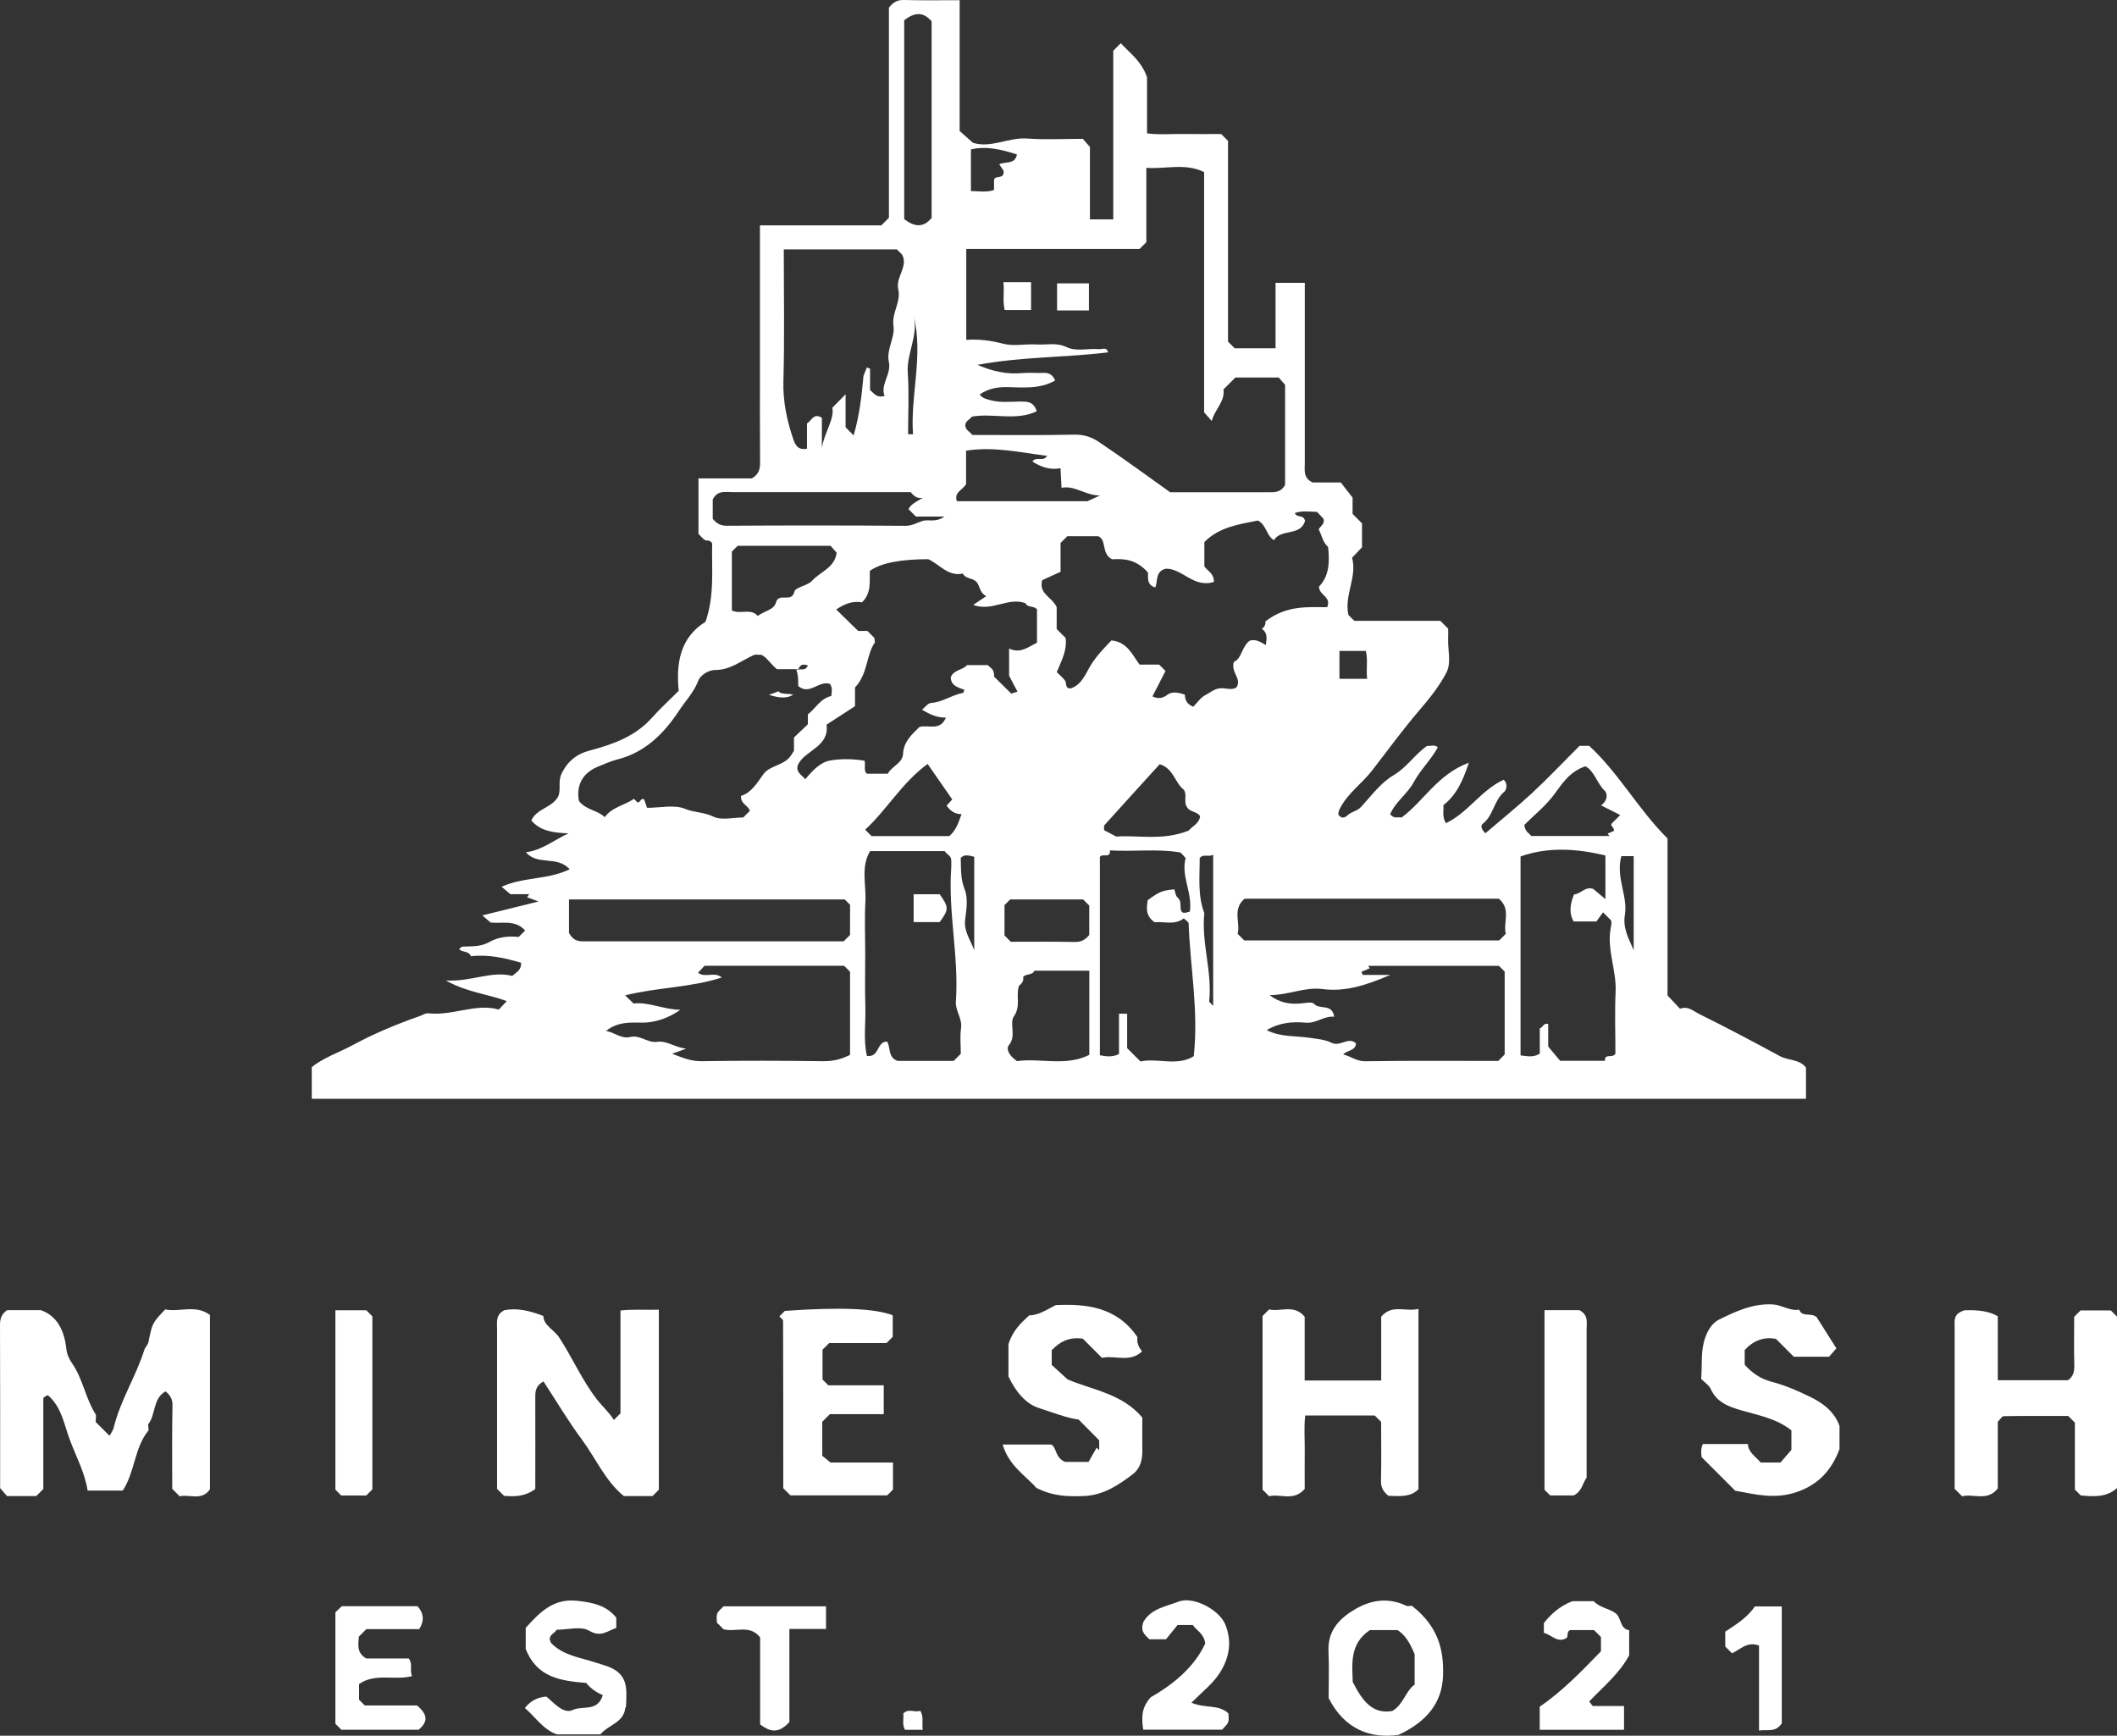 <?xml version="1.0" encoding="UTF-8"?>
<svg id="_Слой_1" data-name=" Слой 1" xmlns="http://www.w3.org/2000/svg" viewBox="0 0 332.25 272.4">
  <rect x="0" y="0" width="332.25" height="272.4" fill="#333333" stroke="none"/>
  <defs>
    <style>
      .cls-1 {
        fill: #fff;
      }
    </style>
  </defs>
  <path class="cls-1" d="m89.2,130.79c-2.27-.12-4.29-.28-5.81-2.02.83-1.89,3.23-1.99,4.19-3.72.52-1.1-.03-2.32.51-3.52.91-2.01,2.39-3.19,4.42-3.73,3.69-.98,7.21-2.22,9.85-5.2,1.24-1.4,2.64-2.66,4.16-4.19-.43-4.25.19-8.35,4.21-10.83,1.46-4.26.94-8.42,1.04-12.32-.39-.62-.86-.33-1.13-.5-.41-.27-.72-.69-1.02-.98v-8.7h8.38c1.25-.73,1.3-1.66,1.29-2.71-.04-4.75-.02-9.5-.02-14.25v-22.75h19.05c.53-.53.79-.79,1.19-1.19V1.2c.7-.88,1.35-1.23,2.34-1.2,2.86.08,5.73.03,8.76.03v20.53c.74.66,1.4,1.23,2.09,1.85,2.83.9,5.57-.89,8.53-.67,2.86.21,5.75.05,8.71.05.29.33.61.7,1.12,1.28v11.36h3.66V7.96c.53-.53.79-.79,1.18-1.18,1.45,1.57,3.24,2.81,4.12,5.34v8.81c1.92.25,3.89.07,5.84.1,1.98.03,3.96,0,5.79,0,.42.42.68.68,1.08,1.08v31.5c.4.4.66.66,1.05,1.05h6.41v-10.27h4.59v28.32c0,1.1-.27,2.29,1.22,3.01h4.43c.47.61,1,1.29,1.85,2.38v2.55c.57.57,1.02,1.02,1.48,1.48v3.76c-.47.5-.98,1.03-1.56,1.64.83,3.02-1.26,5.89-.58,8.97.27.27.53.53.93.93h13.5c.49.49.84.84,1.23,1.23,0,.45.02.95,0,1.44-.1,1.84.56,3.86-.29,5.49-1.15,2.2-2.75,4.16-4.4,6.08-2.56,3-4.88,6.21-7.31,9.33-1.57,2.01-3.75,3.49-4.95,5.82-.18.35-.29.64-.29,1.02.46.63.94.59,1.49.08.61-.56,1.49-.63,2.1-1.3,1.6-1.75,3.09-3.79,5.07-4.95,2.11-1.24,3.32-3.25,5.27-4.61.51.08,1.15-.27,1.69.22-1.06,1.95-2.7,3.49-3.77,5.46-1,1.84-2.89,3.11-3.71,5.04.58.78,1.26.4,1.81.51,3.47-2.58,5.62-6.76,10.54-8.59-.97,2.94-1.99,5.1-4,6.66.09.88-.25,1.76.4,2.83,3.49-1.65,5.53-5.22,9.06-6.81.63.5.5,1.54.12,1.86-1.66,1.35-1.7,3.72-3.38,5.02-.43.34-.22.88.39,1.51,2.44-2.09,4.96-4.11,7.32-6.3,2.56-2.38,4.97-4.93,7.46-7.42h1.51c4.64,4.26,7.68,9.94,12.3,14.54v24.64c.77.81,1.37,1.45,1.96,2.08,1.25-.5,2.15.41,3.04.84,4.26,2.1,8.46,4.34,12.64,6.6,1.33.72,3.09.45,4.09,1.8v4.89H48.93v-4.96c1.79-1.48,4.26-2.29,6.5-3.5,3.37-1.82,6.89-3.27,10.5-4.54.44-.15.82-.47,1.33-.41,3.81.42,7.43-1.63,11.02-.59.58-.61.91-.96,1.25-1.32-2.97-1.14-6.19-1.35-9.56-3.25,3.96.25,7.11-1.56,10.43-.71.65-.6,1.44-.87,1.38-2.07-2.53-.74-5.14-1.34-7.88-1.02-.34-.92-1.37-.54-1.84-1.13.18-.13.35-.37.53-.38,1.43-.07,2.83.06,4.21-.72,1.44-.82,3.15-.97,4.6-.79.49-.49.75-.75,1.02-1.02-1.56-1.75-3.7-1.05-5.42-1.25-.51-.44-.88-.76-1.3-1.12,2.8-.69,5.52-1.36,8.82-2.18-.87-.32-1.34-.49-1.8-.67l.34-.48h-2.96c-.61-.51-.99-.82-1.38-1.16,3.4-1.57,7.28-1.07,10.68-2.75-1.95-2.2-5.05-.52-6.86-2.67,2.55-.31,4.47-1.96,6.66-2.95h0Zm36.07-25.77h-3.33c-.97-.75-1.59-1.89-2.45-2.25-.64,0-.93-.08-1.14.01-2.01.89-3.72,2.4-6.18,2.37-.68,0-2.15.57-2.59,1.71-.69,1.8-2.02,3.16-3.05,4.73-2.37,3.6-5.35,6.51-9.61,7.59-1.05.26-1.99.7-2.94,1.08-2.48.98-3.59,2.87-3.12,5.44,1.1,1.45,2.9,1.41,4.05,2.55,1.13-1.58,3.09-1.86,4.58-2.88l.54.54c.49.15.51-.8,1.07-.44.16.45.31.89.45,1.31,2.08,0,4.3-.54,6,.17,1.43.59,2.95.5,4.38,1.2,1.3.64,3.16.14,4.72.14l1.03-1.03c-.23-.88-1.43-1.02-1.39-2.34,1.64-.53,2.5-2,3.53-3.43,1.01-1.41,3.3-1.33,4.34-2.96.13-.2.25-.4.45-.71v-2.08c.75-.71,1.47-1.4,2.18-2.07v-1.56c1.23-.94,1.97-2.5,3.68-2.88.04-.59.24-1.19-.19-1.88-1.66-.67-3.26,1.86-5,.31,0-.87,0-1.75-.3-2.53.79-.23,1.45.25,1.81-.72-.57-.09-1.07-.36-1.51.62h0Zm27.34-36.76c5.31,0,10.67.07,16.03-.05,1.43-.03,2.67.39,3.69,1.06,3.84,2.56,7.56,5.31,11.32,7.98,5.12,0,10.24-.01,15.36,0,1.01,0,2,.08,2.68-1.16v-15.7c-.39-.44-.71-.81-1-1.14h-6.8c-.63.63-1.25,1.25-1.87,1.86.26,1.95-1.41,3.17-1.84,4.96-.38-.44-.71-.8-1.2-1.36V27.01c-2.95-1.46-5.98-.45-9.07-.67v11.67c-.39.39-.66.66-1.05,1.05h-27.21v14.28c2.07-.15,3.92.12,5.82.61,1.64.42,3.48,0,5.22.11,1.56.09,3.12-.34,4.69.41,1.59.76,3.41.16,5.11.33.47.05,1.2-.42,1.41.5-6.73.83-13.52.66-20.49,1.96,2.47,1.07,4.67,1.5,7,1.29,1.12-.1,2.25.02,3.37-.03.97-.05,1.51.44,1.82,1.2-2.34,1.34-4.91,1.1-7.43,1.03-1.61-.04-3.07.24-4.41,1.15.42.67,1.35.81,1.83.94,1.4.36,2.95.2,4.43.18,1.1,0,2.19-.09,2.69,1.53-3.28,1.55-6.81.25-10.17.83-.29.45-1.02.65-1.04,1.34-.02.79.73.98,1.1,1.56h0Zm37.93,23.05c-3.13,1.06-4.99-2.11-7.55-2.06-1.74.42-1.24,1.99-1.68,2.94-1.63-.45-.95-2.09-1.19-2.4-1.98-2.17-3.95-2.08-5.59-2.02-1.75-.88-.78-3.08-2.19-3.62h-4.83c-.4.4-.66.66-1.06,1.06v4.53c-1.09.49-2.03.92-2.88,1.31-.6,2.17,1.58,2.66,2.27,4.23v3.44c.52.52.96.96,1.4,1.4.26,1.97-.67,3.63-1.39,5.36.42.42.92.82,1.29,1.32.31.41-.05,1.32.93,1.23,1.8-.62,2.34-2.42,3.2-3.76.94-1.47,2.07-2.62,3.16-3.76,2.5.23,3.28,2.27,4.42,3.79h3.07c.38.38.73.73,1,1-.69,1.34-1.36,2.65-2.05,3.99.83.39,1.51.38,2.34-.25.8-.61,1.83-.31,2.75-.03,0,1.01.49,1.58,1.32,1.9.62-.62,1.14-1.43,1.88-1.81.8-.41,1.51-1.1,2.55-1.09.83,0,1.73.35,2.38-.17.81-1.44-.96-2.26-.44-3.97,1.24-.46,1.2-2.36,2.48-3.32.94-.31,1.73.22,2.53.68.19-1.12.26-1.97-.63-2.55.7-.4.61-1.25.53-1.13,3.35-2.6,6.66-2.26,9.74-2.26.69-1.71-1.29-1.84-1.29-3.23,1.62-1.65,1.68-3.9,1.43-6.22-.86-.73-.97-1.85-1.48-2.76.28-.54,1.01-.83.75-1.68-.26-.27-.6-.63-1.01-1.07-1.11,0-2.29-.25-3.49.19.36.8,1.35.19,1.61,1.21-.66,2.47-3.82,1.2-4.88,3.05-1.23-.76-1.12-2.32-2.51-3.09-2.9.58-6.07,1-8.41,3.38v3.81c.47.74,1.49,1.02,1.51,2.45v-.02Zm-35.53,13.06c.37.37.76.6.88.92.16.44.13.96.12.89,1.2,1.18,2.11,2.08,2.7,2.67.21-.07.69-.21.98-.3-.55-1.05-.98-1.88-1.32-2.51v-4.26c1.81.86,3.03-.28,4.38-.91v-5.24c-.48-.6-1.51-.23-1.78-.95-2.71-1.05-5.19,1.36-8.24.26.79-.53,1.39-.93,2.06-1.38-1.14-.59-.95-1.63-1.56-2.26-.62-.63-1.69-.42-2.11-1.29-2.34.52-3.64-1.46-5.44-2.25-4.38,0-7.44.61-9.17,1.83-.04,1.64.28,3.53-1.24,4.95-1.6-.31-2.89.36-4.03,1.11,1.13,1.11,2.09,2.05,3.44,3.37-.02,0,.73,0,1.46,0,.36.36.72.71,1.06,1.07.07.07.04.23.11.73-1.38,1.95-1.08,4.94-3.12,7.07v2.94c-1.49.97-2.96,1.92-4.47,2.9.47,3.46-3.28,3.97-4.44,6.2-.51,1.22.49,1.63,1.1,2.35,1.1-1.27,2.31-2.66,3.93-2.93,1.76-.3,3.65-.25,5.38.04.19.84-.2,1.5.35,2.04h3.29c.64-1.22,2.33-1.61,2.41-3.18.1-1.89,1.39-2.99,2.56-4.16,1.39-.4,3.24.71,4.16-1.47-1.43.02-2.57-.53-3.76-1.24.49-.38.93-1.03,1.42-1.06,1.81-.11,3.27-1.26,4.99-1.57.11-.02.17-.32.26-.49-1.04-.38-2.15-.65-2.15-1.99.52-1.22,1.92-1.09,2.55-1.89h3.24Zm-26.01-34.13c.35-2.27,1.99-4.49,1.63-6.25,1.01-1.02,1.57-1.59,2.08-2.11v5.17c.49.5.84.85,1.26,1.29.94-3.2,1.28-6.4,1.55-9.36.18-.44.35-.88.53-1.32.17.07.33.14.5.21v3.33c.71.63,1.03,1.25,2.28.95-.71-1.84,1.09-3.38.67-5.35-.43-2.01,1-3.77.72-5.68-.29-2.02,1.21-3.75.76-5.69-.46-1.95,1.61-3.61.6-5.47-.37-.37-.64-.64-.83-.83h-17.74c0,6.96.13,13.82-.06,20.66-.09,3.2.54,6.17,1.55,9.13.34,1,.78,1.75,2.15,1.5v-3.96c.77-.49,1.07-1.72,2.34-.88v4.68-.02Zm4.41,95.29v-13.03l-.93-.93h-21.91c-.38.4-.69.74-1.02,1.09,1.12.88,2.62-.25,3.72.75-4.94,1.6-10.1,1.53-15.16,2.8.53.51.89.85,1.33,1.28,2.38-.29,4.6.94,7.35.98-1.92,1.35-4.04,2.03-5.99,2.02-1.92-.02-3.86-.16-5.68,1.3,1.38.25,2.39,1.3,3.82.95,1.51-.37,2.69.97,4.18.76,1.53-.22,2.68.83,4.56,1.08-.98.35-1.41.51-2.19.79,1.69.66,2.99,1.19,4.61,1.17,6.36-.1,12.71-.08,19.07,0,1.48.02,2.82-.27,4.25-1h-.01Zm3.15-31.96c-1.5,2.49-.6,5.26-.74,7.88-.15,2.73-.03,5.48-.03,8.22s-.06,5.48.02,8.22c.08,2.63-.34,5.29.25,7.83,2.01.24,1.49-2.26,3.16-2.26.59.96.1,2.51,1.67,3.04h8.78l1.12-1.12c0-1.31-.15-2.7.04-4.04.21-1.53-.92-2.69-.81-4.18.49-7.02-1.24-13.96-.73-20.99.03-.37,0-.75,0-1.12.04-.76-.71-.94-1.03-1.48h-11.7Zm40.34,25.51v5.42c.75.75,1.37,1.36,2.09,2.08,2.73-.58,5.78.81,8.36-.82.79-7.18-.57-13.98-.8-20.83,0-.27-.5-.53-.76-.8-1.51,1.15-3.19.41-4.56.62-1.48-1.03-1.29-2.25-1.1-3.48,1.84-1.34,2.25-1.51,4.17-1.7.15.42.19.99.49,1.26.58.5.46,1.08.5,1.69.06.96.67.79,1.45.54.45-2.88-1.43-5.61-.66-8.39-.4-.4-.64-.85-.94-.9-3.57-.59-7.17-.09-10.95-.31.14,1.35-1.23.39-1.57,1.04v31.11c1.04.2,1.97.32,3-.19v-6.33h1.28Zm76.63,6.26c0-3.19-.12-6.44.03-9.67.16-3.32-1.33-6.46-.81-9.8.09-.55.28-1.23.04-1.49l-1.2-1.2c-.42.58-.85,1.16-1.04,1.43h-3.58c-.67-1.11-.65-2.53.06-4.24,1.07-.06,1.79-1.33,3.02-.86.57.47,1.15.95,1.91,1.59v-6.84c-4.54-1.1-8.99-1.38-13.32.15v31.22c1.05.12,2,.37,3.02-.28v-3.95c.52-.19.57-.9,1.32-.7v3.54c.83.99,1.38,1.66,1.87,2.24h7.03c-.08-1.24,1.26-.33,1.65-1.13h0Zm-17.38.15v-13.01l-.9-.9h-20.54c.09.12.18.25.28.37-.44.19-.87.37-1.31.56.06.16.13.33.19.49h4.34c-3.92,1.68-7.15,2.68-10.65,2.22-2.78-.36-5.28.94-8.3.96,1.68,1.26,3.2,1.42,4.79,1.31.75-.05,1.86-.32,2.18.05.86.98,2.82-.12,3.17,2.02-1.65-.14-2.84,1.09-4.47.94-2.12-.2-4.2,0-6.13,1.17,2.17,1.11,4.5.86,6.73,1.2,1.1.17,2.41.26,3.39.76,1.34.67,2.38-.71,3.56-.13.19.09.33.27.34.29-.14,1.18-1.39.98-2.01,1.7,1.22.28,2.1,1.08,3.43,1.06,6.99-.11,13.98-.05,20.9-.05l.99-.99.02-.02Zm-146.85-19.08c.81,1.49,1.84,1.32,2.82,1.32h40.29l1-1v-4.74l-.83-.83h-43.28v5.26h0Zm105.98,1.18h40.01l1.04-1.04c-.47-1.73.89-3.86-1.1-5.51h-39.89c-1.99,1.64-.63,3.78-1.1,5.51l1.04,1.04h0Zm-83.42-66.17c.59.73,1.21,1.09,2.21,1.09,9.34-.06,18.69-.06,28.03.01,1.06,0,1.8-.48,2.69-.77.91-.29,2.02.32,3.43-.68h-4.47l-1.18-1.18c.49-.85,1.34-1.2,2.29-1.78-.95.21-1.46-.3-1.95-.88h-28.01c-1.08,0-2.29-.32-3.04,1.15,0,0,0,3.04,0,3.04Zm47.77,85.11c3.62-.52,7.62.88,11.33-.98v-13.21h-8.61c-.29.74-1.28.43-1.77.97.15.73-.34,1.13-.68,1.44-.48,1.6.34,3.13-.76,4.73-.79,1.15.43,3.05-.79,4.53-.48.58-.03,1.66,1.28,2.53h0ZM141.91,3.17v31.22c1.54,1.17,2.92,1.45,4.3-.18V3.35c-1.39-1.63-2.76-1.35-4.3-.18Zm-11.59,82.49h-14.55l-.91.91v9.24c1.36.64,2.99-.4,4.07.86.95-.77,2.54-.94,2.85-2.11.43-1.65,2.47.14,2.89-1.7.17-.73,2.06-.92,2.77-1.71,1.28-1.43,3.55-2,3.87-4.41-.27-.3-.58-.65-.97-1.09h-.02Zm42.3-7.9c-2.29,0-3.95-1.64-6.02-1.2-.06-1.14-.1-1.98-.16-3.08-1.67.32-3.08-.2-4.4-1.04.52-.89,1.71.11,2.29-.9-4.22-.53-8.34-1.5-12.71-.81v5.23c-.57,1.02-1.94,1.26-1.44,2.7h20.49c1.1-.51,1.53-.71,1.96-.9h0Zm76.19,42.5c-2.44.84-3.57,2.62-4.86,4.37-1.36,1.86-3.24,3.35-4.7,4.81.05,1.11.77,1.31,1.06,1.76h12.28c-.09-.13-.19-.25-.28-.38.44-.18.87-.37.98-.41.06-.69-.6-.67-.35-1.16l1.34-1.34c-.99-.5-1.98-1-3.01-1.52.98-.65,1.11-1.78.58-2.29-1.25-1.2-1.58-3.06-3.04-3.85h0Zm-62.62,6.27c-.41-.93.15-1.82-.42-2.61-1.4-1.09-1.57-3.3-3.76-3.99-2.88,3.17-5.81,6.39-8.72,9.62-.06.07,0,.24,0,.74.31.16.85.45,1.9,1,3.21-.27,7.28.71,11.37-.94.48-.63,1.64-1.07,1.79-2.25-.51-.84-1.66-.56-2.14-1.58h-.02Zm-36.75-1.08c-1.39-2.01-2.63-3.79-3.86-5.56-4.06,2.98-6.37,7.17-9.8,10.32l1.01,1.01h12.19c1.08-.92,1.41-2.06,1.93-3.46-1.09.04-1.79-.56-2.35-1.32.24-.27.49-.54.89-.98h0Zm8.21,16.6v4.76l.99.99c3.3,0,6.67-.04,10.03.03.98.02,1.65-.31,2.28-1.1v-4.61l-.96-.96h-11.45l-.89.89h0Zm32.75,15.79v-23.71c-.76.45-1.5-.21-2.12.54.02,2.89-.35,5.83.73,8.63-.49,4.66,1.27,9.2.76,13.87,0,.08.16.18.62.68h.01ZM156.02,28.16c.25-.71,1.66.05,1.48-1.36-.16-.24-.4-.61-.67-1.01.94-.5,2.49.08,2.77-1.55-2.39-.77-4.79-1.37-7.22-.79v6.54c1.3,0,2.5.25,3.63-.18v-1.65h0Zm98.44,106.2c-.92,3.36,1.06,6.22.55,9.27-.34,2.02.62,3.72,1.39,5.5v-14.77h-1.94Zm-101.56,14.78v-14.68c-.8-.18-1.51-.46-2.12.18.07,1.66-.06,3.25.62,4.94.56,1.39.27,3.2.07,4.79-.22,1.78.86,3.17,1.43,4.77h0Zm61.66-42.61c-.17-1.5.15-3-.2-4.37h-4.14v4.37h4.34Zm-72.04-38.39c.26,0,.52.01.77.02-.43-6.18,1.65-12.3.12-18.54.73,3.1-1.16,5.86-.94,8.92.22,3.18.05,6.39.05,9.59h0Z"/>
  <path class="cls-1" d="m15.02,223.16c.71.71,1.24,1.24,2.17,2.17.22-.42.54-.81.65-1.25,1.04-4.31,3.5-8.06,4.82-12.26.13-.41.54-.7.65-1.24.6-2.99.63-2.98,2.62-5.08,2.23.47,4.78-.82,7.02.87v27.36c-1.32,1.89-3.23.72-4.75,1.1-.44-.44-.79-.79-1.17-1.17,0-4.35-.05-8.72.04-13.09.02-1.02-.38-1.63-1.09-2.21-1.99,1.11-1.51,3.54-2.67,5.1-.18.24.13.86-.05,1.09-2.19,2.72-2.06,6.41-3.99,9.38h-5.52c-.4-2.7-1.74-5.22-2.72-7.77-.93-2.41-1.33-5.36-3.52-7.2-.28.13-.4.16-.49.24-.09.07-.22.18-.22.28-.01,4.74,0,9.49,0,14.2-.39.39-.74.74-1.11,1.11H1.1c-.28-.32-.6-.7-1.08-1.24,0-8.41.02-17.02-.02-25.63,0-.96.23-1.67,1.11-2.31h5.29c2.73.95,3.73,3.44,4.03,6.18.1.93.58,1.73.93,2.24,1.67,2.45,2.07,5.44,3.63,7.9.17.27.02.74.02,1.23h0Z"/>
  <path class="cls-1" d="m85.32,216.79c-1.41.77-1.31,1.78-1.31,2.78.02,4.73,0,9.46,0,14.11-1.55,1.17-3.21,1.23-4.91,1.07-.36-.36-.71-.71-1.09-1.09v-25.06c0-1.1-.25-2.29,1.16-2.98,1.93-.38,3.91.05,6.11.91.01,1.48,1.68,2.13,2.52,3.43,2.04,3.14,3.53,6.6,5.85,9.62.88,1.14,1.94,2.05,2.7,3.26.37-.37.64-.64,1.03-1.03v-16.14c2.04-.23,3.97-.06,6.02-.13v28.26c-.26.26-.61.61-.99.99h-4.5c-2.91-2.36-4.37-5.87-6.56-8.83-2.17-2.92-4.03-6.08-6.04-9.14v-.03Z"/>
  <path class="cls-1" d="m313.54,206.58v10.03h11.02c.76-.54,1.01-1.26.99-2.21-.07-2.61-.02-5.21-.02-7.74l1-1h4.75l.97.97v26.91c-1.65,1.48-3.66,1.34-5.69,1.15-.26-.26-.53-.53-.92-.92v-10.5l-1.05-1.05c-3.46,0-6.79-.02-10.13.03-.27,0-.53.49-.92.88v10.47c-1.68,2.1-3.84.75-5.59,1.23-.44-.44-.79-.79-1.18-1.18v-25.39c0-.98-.27-2.07,1.54-2.62,2.27-.11,4.01.2,5.22.93h.01Z"/>
  <path class="cls-1" d="m198.15,206.53l1.04-1.04c1.73.46,3.85-.89,5.57,1.15v10.01h12.01v-10.01c1.74-2.04,3.86-.7,5.85-1.23v28.31c-1.29,1.31-3.09,1.07-4.71,1.03-.87-.69-1.19-1.38-1.17-2.34.07-3.11.02-6.22.02-9.26l-1-1h-10.91c-.23,1.79-.05,3.76-.08,5.71-.03,1.98,0,3.96,0,5.8-1.74,2.04-3.86.7-5.58,1.16l-1.04-1.04v-27.25h0Z"/>
  <path class="cls-1" d="m266.99,216.37c.19-2.24-.13-4.38.67-6.55.48-1.28,1.15-2.24,2.14-2.73,2.63-1.29,5.26-2.54,8.4-2.38,1.48.08,2.69,1.08,4.17.83.49,1.25,1.83.39,2.75,1.18.94,1.49,2,3.16,3.09,4.89-.43.49-.74.84-1.15,1.31h-5.54c-.86-.86-1.83-1.83-2.8-2.8-1.93-.36-3.53.27-4.9,1.75v2.31c1.1,1.22,2.39,2.21,4.29,2.69,1.97.51,3.93,1.36,5.78,2.25,2.04.97,3.95,2.3,4.81,4.66v3.65c-1.23,3.21-3.17,5.49-6.66,6.71-3.45,1.21-6.6.38-9.71-.19-1.7-1.7-3.36-3.36-5.27-5.27,0-.31-.25-1.17.2-2.06h7.05c.09,1.37,1.27,1.98,2.02,2.91h3.1c.51-.59,1.08-1.24,1.72-1.99v-3.06c-2.32-1.85-5.13-2.35-7.78-3.12-2.11-.61-3.94-1.27-4.91-3.43-.24-.53-.85-.9-1.5-1.55h.03Z"/>
  <path class="cls-1" d="m165.06,211.88v2.33c.82.75,1.74,1.59,2.5,2.28,4.1,1.71,8.59,2.25,11.72,5.99,0,1.56-.03,3.29,0,5.03.04,1.52-.28,2.93-1.51,3.86-2.25,1.71-4.6,3.28-7.58,3.41-2.43.1-4.84.1-7.55-1.28-1.56-1.82-4.32-3.45-5.28-6.8h7.59c.89.32.57,2.05,2.21,2.73h3.68c.28-.49.77-1.36,1.27-2.23.13.13.27.26.4.4v-1.56c-1.09-1.1-2.03-2.05-3.23-3.26-1.84-.22-4.07-1.12-6.25-1.81-2.01-.63-3.63-2.56-4.76-4.94v-5.08c.68-2.16,1.95-3.3,3.26-4.52,1.4,0,2.57-.79,4.16-1.61,4.72-.21,9.56.23,12.82,5.02-.11.77.12,1.52.73,2.24-1.93,1.84-4.28.56-6.29,1.02l-3-3c-1.95-.32-3.53.36-4.89,1.8v-.02Z"/>
  <path class="cls-1" d="m138.7,217.4v4.53h-8.45l-1.2,1.2v5.34c.29.24.68.55,1.3,1.06h9.8v4.24l-.91.91h-15.19c-.36-.36-.63-.63-1.12-1.12,0-8.6,0-17.42-.03-26.25,0-.24-.38-.49-.58-.72.34-.34.6-.6.86-.86,8.59-.61,14.14-.4,16.93.69v3.38l-.98.98h-9l-1.04,1.04v4.68l.91.91h8.7Z"/>
  <path class="cls-1" d="m221.61,252.03c4.17,3.28,4.97,6.91,4.87,10.85-.11,4.3-2.51,7.29-6.99,9.39-4.35.61-8.45-.81-10.97-5.78,0-2.34.09-4.83-.02-7.31-.14-3.02,1.42-4.92,3.81-6.41,2.69-1.68,5.45-2.16,8.41-.76.2.1.49,0,.9,0h0Zm.41,7.58c-.75-1.79-1.48-3.02-2.69-3.79h-4.34c-3.28,2.22-2.74,5.5-2.69,8.14,1.48,2.89,3.05,5.12,6.21,4.56,1.8-1.05,2.06-3.12,3.51-4.14v-4.77Z"/>
  <path class="cls-1" d="m242.4,205.61h5.46c1.47.75,1.15,1.96,1.15,3.05v23.25c-.64.84-.67,2.07-2.01,2.78h-3.71l-.89-.89v-28.18h0Z"/>
  <path class="cls-1" d="m82.52,255.46c2.17-2.4,4.29-4.63,8.01-4.24,2.48.26,4.68.73,6.19,2.66v1.6c-1.4.47-2.42,1.54-4.26.44-1.28-.76-3.39-.15-5.09-.15-.35.56-1.09.75-1.1,1.48.09.22.11.48.26.64,1.9,1.94,4.58,2.24,6.96,3.03,1.49.49,3.02.78,4,2.02,1.03,1.3.8,2.96.78,4.52,0,.24-.03.49-.14.63-.3,2.31-2.65,2.57-3.89,4.1h-6.84c-2.06-.69-3.33-2.66-5.02-4.14.86-1.11,1.98-1.7,3.37-1.79,1.23,1,2.68,2.8,4.15,2.1,1.51-.73,3.89.37,4.71-2.34-.98-.38-1.91-1.04-2.61-1.9-3.89-.34-7.69-.77-9.49-5.33v-3.34h0Z"/>
  <path class="cls-1" d="m65.44,267.65c1.86,1.54,1.62,2.65.27,3.81h-12.14c-.28-.28-.54-.54-.93-.93v-17.5c.22-.21.58-.56,1-.95h11.89c.99,1.1,1.08,2.3.27,3.59h-8.3c-.48.48-.83.83-1.18,1.18-.07,1.21-.41,2.49,1.15,3.43h6.69c.66.91.11,1.81.5,2.77-2.78.72-5.74-.54-8.31,1.24v2.46c.24.24.51.51.9.9h8.19Z"/>
  <path class="cls-1" d="m52.65,205.63h4.84c.3.3.66.66.95.95v27.16c-.34.34-.61.61-.96.96h-3.93c-.25-.25-.51-.51-.91-.91v-28.16h0Z"/>
  <path class="cls-1" d="m249.97,267.74h4.91v3.73h-13.23v-3.63c3.46-2.34,6.54-5.52,9.61-8.69v-2.24l-1.09-1.09h-3.74c-.54.21-.33.8-.51,1.2-1.46.95-2.4-.47-3.62-.76v-1.54c1.11-1.39,2.41-2.62,4.46-3.43h3.37c.91.99,2.3,1.12,3.36,1.84,1.04.71.66,2.47,2.2,2.72v3.92c-1.48,2.81-4.03,4.91-6.28,7.26.19.24.37.47.56.71h0Z"/>
  <path class="cls-1" d="m187.2,255.03h-2.39c-.59.72-1.29,1.59-1.82,2.24h-2.59c-.6-.61-1.4-1.11-1.04-2.42,0,.03.02-.21.14-.4,1.23-2.03,3.54-2.34,5.45-3.09,2.32-.91,6.4,1.26,7.35,3.58,1.18,2.89.55,5.65-1.19,8.07-1.06,1.46-2.54,2.62-4.12,4.21,2.13.93,4.26.21,5.8,1.68,0,.4.12.93-.03,1.36-.16.43-.59.76-.95,1.19h-12.39c-.23-1.66-.41-3.29,1.15-5.06,3.39-1.95,6.81-4.62,8.59-8.47-.25-1.62-1.34-1.98-1.94-2.88h-.02Z"/>
  <path class="cls-1" d="m123.89,270.25c-1.79,1.97-3.14,1.46-4.59.38v-13.66c-1.67-2.09-3.83-.76-5.75-1.28-.27-.27-.62-.62-1.03-1.03,0-.44-.13-.98.04-1.41.16-.43.62-.74,1-1.16h16.08v3.56h-5.75v14.59h0Z"/>
  <path class="cls-1" d="m279.64,270.46c-1.02,1.52-2.29.9-3.57,1.13v-13.34c-1.82-.7-2.93.6-4.24,1.22l-1.06-1.06v-2.34c1.67-1.12,3.46-2.19,4.64-3.96h4.23v18.36h0Z"/>
  <path class="cls-1" d="m144.81,271.47h-2.77c-.5-.85-.17-1.73-.27-2.56.84-.87,1.84-.07,2.66-.44.58.98.24,1.85.38,3Z"/>
  <path class="cls-1" d="m170.9,48.72h-5v-4.25h5v4.25Z"/>
  <path class="cls-1" d="m157.48,44.28h4.34v4.37h-4.14c-.35-1.36-.03-2.87-.2-4.37Z"/>
  <path class="cls-1" d="m122.19,108.49c.32.52,1.37.3,2.3.53-1.19.74-2.39.42-3.82.04.43-.16.86-.32,1.52-.57Z"/>
  <path class="cls-1" d="m143.39,140.34h4.08c1.46,2.02,1.46,2.41,0,4.37h-4.08v-4.37Z"/>
</svg>